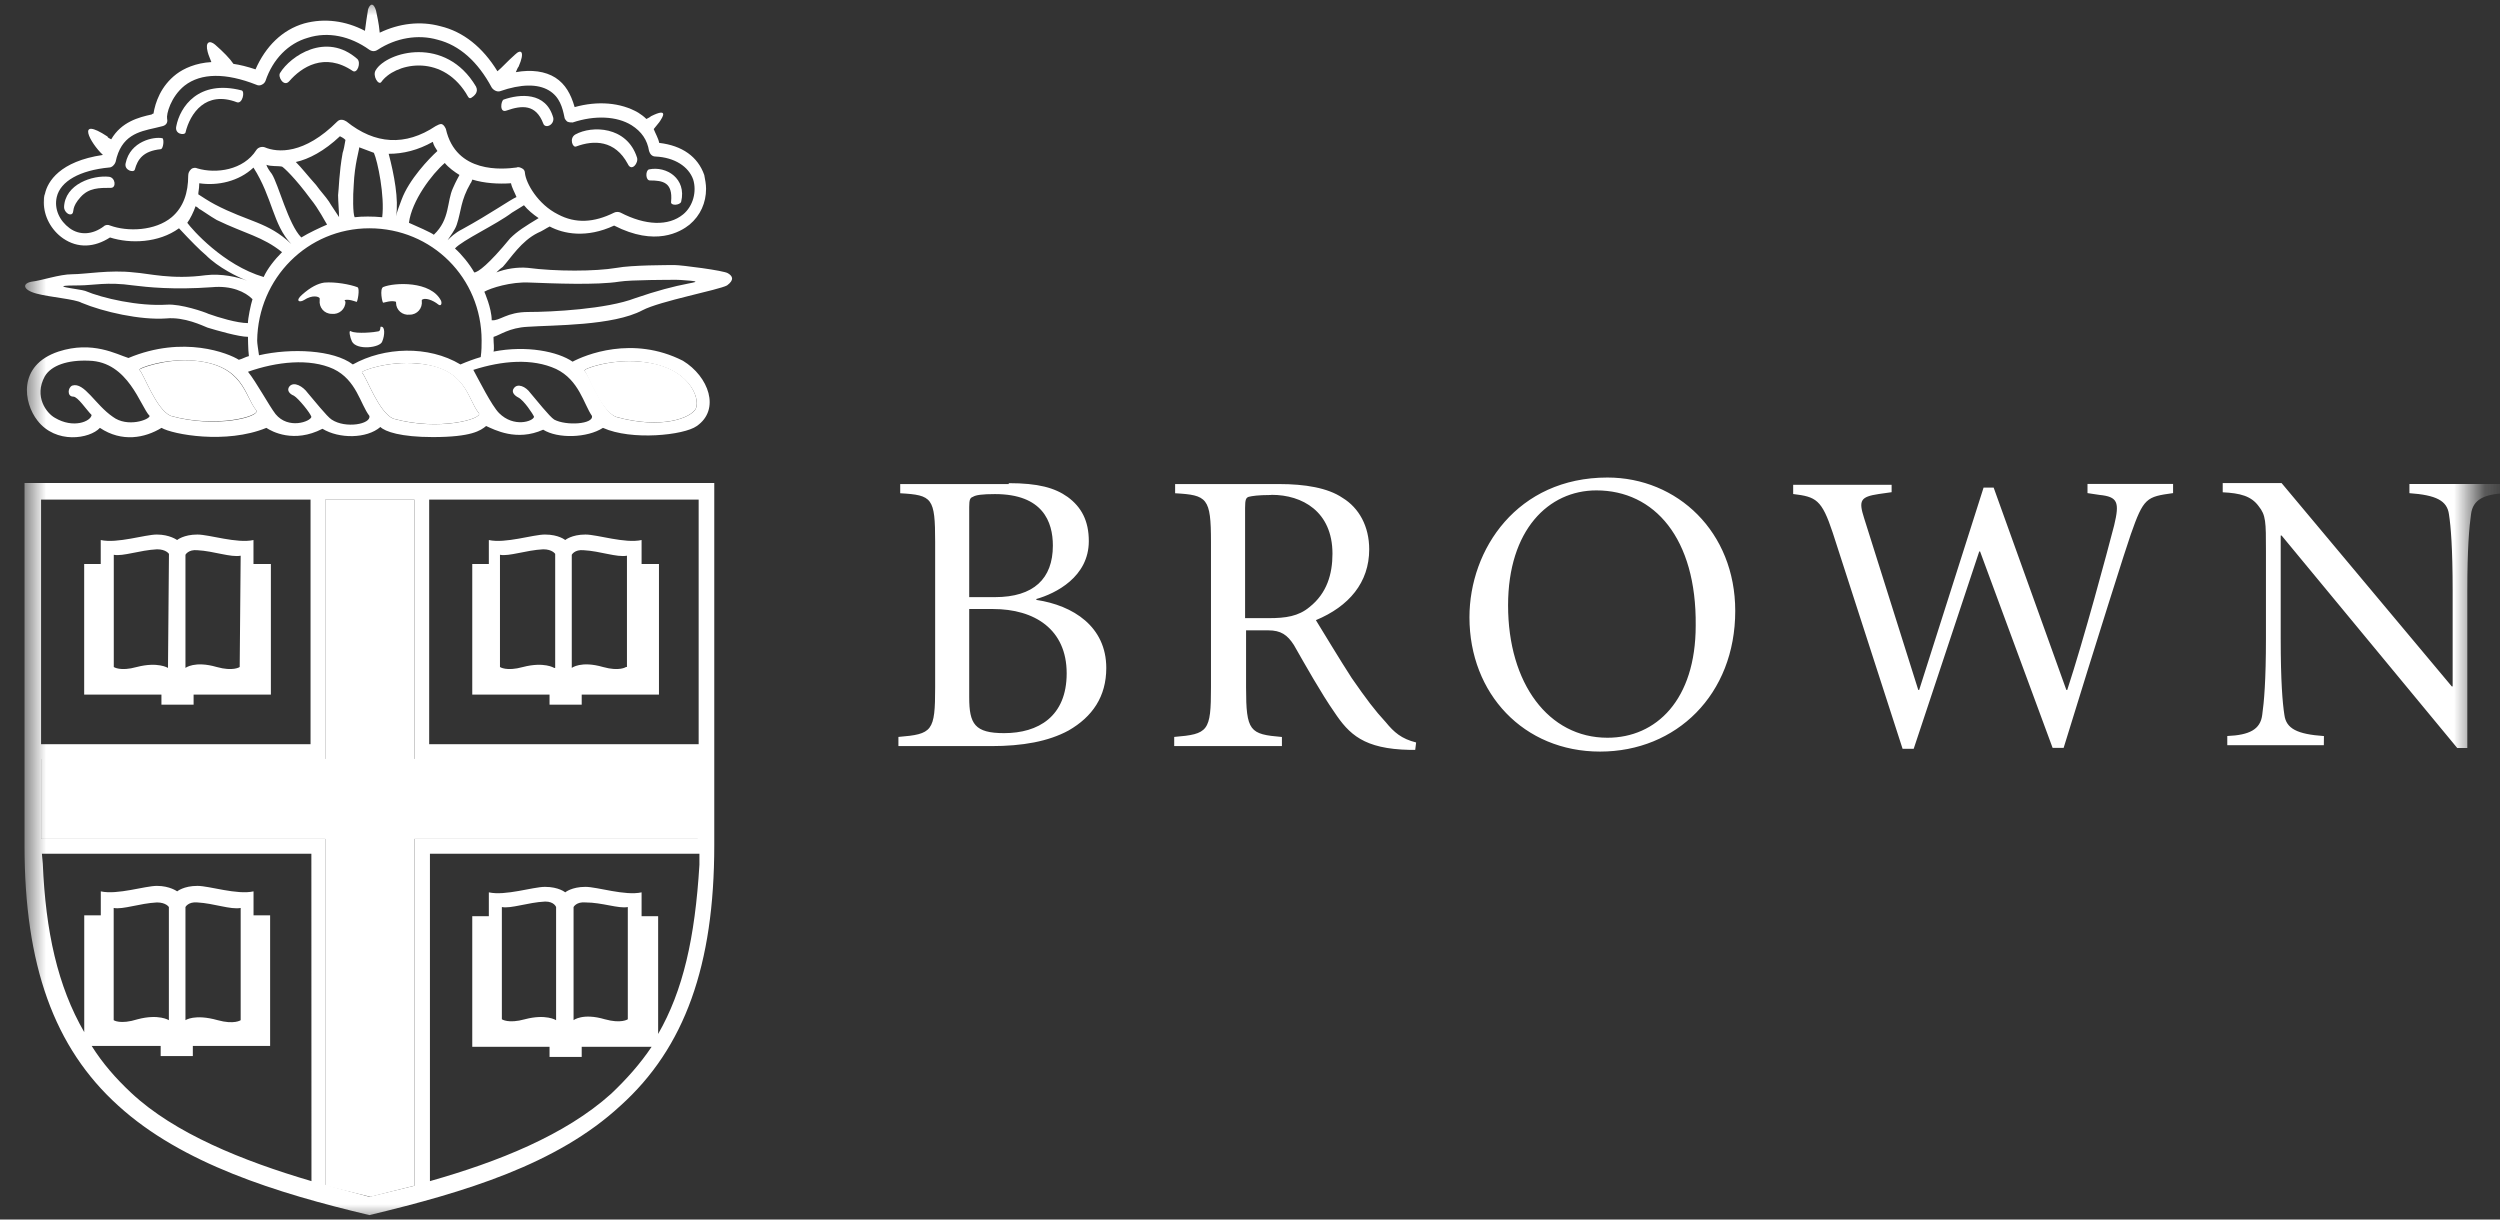 <svg width="82" height="40" viewBox="0 0 82 40" fill="none" xmlns="http://www.w3.org/2000/svg">
<rect x="0" y="0" width="82" height="40" fill="#333333" stroke="none"/>
<mask id="mask0_23_4747" style="mask-type:luminance" maskUnits="userSpaceOnUse" x="0" y="0" width="82" height="40">
<path d="M81.196 0H0.804V40H81.196V0Z" fill="white"/>
</mask>
<g mask="url(#mask0_23_4747)">
<path d="M56.916 20.038C56.916 22.782 54.984 24.652 52.482 24.652C49.977 24.652 48.198 22.753 48.198 20.248C48.198 18.014 49.767 15.663 52.724 15.663C55.016 15.663 56.916 17.444 56.916 20.038ZM42.044 24.472H38.514V24.171C39.631 24.079 39.72 23.99 39.72 22.543V17.777C39.72 16.33 39.599 16.238 38.544 16.179V15.877H41.953C42.798 15.877 43.551 15.999 44.036 16.33C44.579 16.661 44.91 17.266 44.91 18.019C44.91 19.106 44.246 19.89 43.161 20.341C43.403 20.734 43.947 21.639 44.337 22.241C44.819 22.935 45.09 23.296 45.454 23.689C45.725 24.02 45.967 24.232 46.449 24.353L46.419 24.596H46.239C44.73 24.566 44.248 24.082 43.766 23.358C43.344 22.755 42.8 21.789 42.44 21.157C42.227 20.826 42.017 20.675 41.595 20.675H40.871V22.545C40.871 23.993 40.992 24.084 42.047 24.173V24.472H42.044ZM62.769 24.561H62.405L60.113 17.471C59.752 16.384 59.569 16.295 58.816 16.204V15.902H62.045V16.144L61.622 16.204C61.02 16.295 60.958 16.416 61.141 16.989L62.919 22.629H62.949L65.061 15.994H65.392L67.776 22.629H67.806C68.349 20.969 69.103 18.165 69.345 17.229C69.525 16.475 69.466 16.293 68.863 16.233L68.47 16.174V15.873H71.277V16.174C70.402 16.295 70.311 16.325 69.888 17.533C69.767 17.864 68.801 20.912 67.687 24.531H67.326L64.942 18.076L64.913 18.106L62.769 24.561ZM76.222 24.442H73.055V24.141C73.779 24.111 74.142 23.928 74.201 23.447C74.261 23.024 74.323 22.33 74.323 20.942V18.076C74.323 17.11 74.323 16.9 74.081 16.599C73.838 16.268 73.478 16.176 72.905 16.147V15.845H74.836L80.417 22.513H80.447V19.376C80.447 17.987 80.387 17.263 80.326 16.871C80.266 16.419 79.903 16.238 79.029 16.176V15.875H82.196V16.176C81.472 16.206 81.109 16.386 81.049 16.871C80.99 17.293 80.928 17.987 80.928 19.376V24.534H80.597L74.836 17.565H74.807V20.944C74.807 22.333 74.866 23.056 74.928 23.449C74.987 23.901 75.35 24.082 76.225 24.143L76.222 24.442ZM32.514 24.472H29.468V24.171C30.584 24.079 30.673 23.99 30.673 22.543V17.777C30.673 16.33 30.582 16.238 29.527 16.179V15.877H33.087V15.848C34.053 15.848 34.596 15.999 35.019 16.3C35.471 16.631 35.713 17.083 35.713 17.748C35.713 18.924 34.626 19.467 33.993 19.647V19.677C35.199 19.857 36.286 20.551 36.286 21.91C36.286 22.846 35.834 23.509 35.048 23.961C34.384 24.321 33.539 24.472 32.514 24.472ZM52.361 16.085C50.792 16.085 49.465 17.382 49.465 19.855C49.465 22.419 50.792 24.198 52.724 24.198C54.322 24.198 55.619 22.96 55.619 20.517C55.649 17.654 54.263 16.085 52.361 16.085ZM32.573 19.976H31.79V22.871C31.79 23.746 31.97 24.047 32.936 24.047C34.053 24.047 34.987 23.504 34.987 22.085C34.987 20.64 33.932 19.976 32.573 19.976ZM41.672 16.236C41.249 16.238 41.076 16.268 40.96 16.295C40.869 16.325 40.839 16.386 40.839 16.656V20.275H41.624C42.168 20.275 42.59 20.215 42.951 19.912C43.524 19.46 43.705 18.825 43.705 18.163C43.705 16.774 42.709 16.231 41.714 16.231L41.672 16.236ZM31.79 19.586H32.635C33.902 19.586 34.534 18.983 34.534 17.896C34.534 17.113 34.203 16.206 32.635 16.206C32.212 16.206 32.002 16.236 31.911 16.297C31.82 16.327 31.79 16.389 31.79 16.628V19.586Z" fill="white"/>
<path d="M10.668 38.891L12.146 39.255L13.593 38.891V27.518H22.914V24.894H13.593V16.386H10.668V24.894H1.348V27.518H10.668V38.891Z" fill="white"/>
<path d="M13.685 11.922C15.313 12.043 15.313 13.069 15.706 13.55C15.856 13.731 14.409 14.153 12.899 13.731C12.418 13.521 12.025 12.372 11.874 12.221C11.815 12.165 12.748 11.831 13.685 11.922ZM20.199 13.671C21.709 14.094 22.672 13.701 22.823 13.4C22.973 13.069 22.613 11.982 20.982 11.861C20.046 11.769 19.112 12.103 19.172 12.162C19.295 12.315 19.688 13.461 20.199 13.671ZM6.385 11.831C7.983 11.982 8.013 12.977 8.406 13.459C8.556 13.639 7.109 14.062 5.599 13.639C5.117 13.427 4.725 12.281 4.574 12.13C4.515 12.103 5.448 11.742 6.385 11.831Z" fill="white"/>
<path d="M23.88 8.965C23.759 8.874 22.341 8.694 22.131 8.694C21.921 8.694 20.713 8.694 20.232 8.785C19.508 8.906 18.24 8.906 17.307 8.785C16.976 8.755 16.583 8.815 16.281 8.936C16.341 8.876 16.402 8.815 16.491 8.755C16.763 8.454 17.094 7.91 17.638 7.639C17.788 7.579 17.909 7.488 18.03 7.429C18.483 7.671 19.236 7.821 20.143 7.399C21.499 8.093 22.314 7.611 22.616 7.369C22.976 7.068 23.159 6.646 23.159 6.193C23.159 6.043 23.129 5.892 23.1 5.741C22.89 5.139 22.376 4.775 21.622 4.687C21.593 4.536 21.501 4.385 21.442 4.234C21.533 4.113 21.622 4.022 21.655 3.963C21.714 3.871 21.956 3.511 21.353 3.812C21.323 3.842 21.262 3.871 21.202 3.903C21.111 3.812 21.022 3.753 20.931 3.693C20.358 3.362 19.604 3.301 18.848 3.513C18.727 3.091 18.547 2.76 18.216 2.547C17.885 2.337 17.43 2.275 16.919 2.367C16.948 2.308 16.978 2.216 17.01 2.186C17.223 1.705 17.102 1.584 16.889 1.794C16.617 2.036 16.467 2.216 16.316 2.337C15.834 1.552 15.199 1.04 14.446 0.86C13.781 0.68 13.09 0.768 12.455 1.072C12.425 0.741 12.363 0.499 12.334 0.349C12.213 -0.044 12.062 0.257 12.062 0.378C12.032 0.529 12.003 0.771 11.97 1.011C11.338 0.68 10.644 0.588 9.979 0.768C9.256 0.978 8.712 1.522 8.381 2.275C8.109 2.184 7.867 2.125 7.657 2.095C7.536 1.915 7.326 1.702 7.054 1.463C6.874 1.312 6.723 1.371 6.812 1.705C6.842 1.826 6.904 1.947 6.933 2.036C6.42 2.065 6.029 2.246 5.787 2.429C5.273 2.821 5.093 3.362 5.034 3.726C5.004 3.726 4.974 3.755 4.974 3.755C4.552 3.847 3.979 3.997 3.648 4.57C3.588 4.541 3.527 4.511 3.527 4.479C2.472 3.785 2.954 4.691 3.376 5.082C1.958 5.292 1.565 5.956 1.476 6.349C1.437 6.433 1.437 6.552 1.437 6.643C1.437 7.095 1.679 7.547 2.069 7.819C2.551 8.15 3.094 8.12 3.608 7.789C4.273 8.002 5.207 7.97 5.871 7.488C6.264 7.91 6.565 8.212 6.746 8.362C7.168 8.785 7.8 9.086 8.104 9.207C7.803 9.086 7.259 8.965 6.746 9.027C5.629 9.178 4.876 8.968 4.394 8.936C3.608 8.844 2.795 8.995 2.373 8.995C1.951 8.995 1.348 9.207 1.046 9.237C0.715 9.296 0.745 9.509 1.197 9.63C1.649 9.751 2.464 9.81 2.674 9.931C3.398 10.233 4.606 10.504 5.449 10.445C6.051 10.386 6.654 10.687 6.807 10.746C7.109 10.838 7.833 11.048 8.134 11.048C8.134 11.018 8.134 11.47 8.164 11.68C8.043 11.71 7.954 11.772 7.833 11.801C7.502 11.591 6.022 10.986 4.213 11.742C3.821 11.621 3.038 11.169 1.921 11.53C0.562 11.982 0.775 13.219 1.227 13.792C1.83 14.575 2.946 14.395 3.277 14.034C4.001 14.516 4.754 14.366 5.298 14.034C5.661 14.247 7.41 14.578 8.737 14.034C8.917 14.155 9.641 14.548 10.577 14.064C11.121 14.395 12.025 14.395 12.477 14.005C12.628 14.156 13.142 14.336 14.196 14.336C15.464 14.336 15.765 14.123 15.945 13.973C16.217 14.094 16.941 14.487 17.816 14.094C18.297 14.395 19.263 14.366 19.777 14.034C20.713 14.457 22.433 14.277 22.853 13.975C23.638 13.432 23.245 12.347 22.4 11.833C20.74 10.989 19.172 11.653 18.781 11.863C18.3 11.532 17.272 11.319 16.188 11.532C16.217 11.411 16.188 11.26 16.188 11.11V11.05C16.4 10.991 16.701 10.749 17.304 10.719C18.149 10.66 20.11 10.69 21.074 10.176C21.647 9.874 23.579 9.511 23.848 9.361C24.093 9.178 24.031 9.057 23.88 8.965ZM16.731 7.819C16.037 8.664 15.676 8.936 15.555 8.936C15.404 8.664 15.133 8.333 14.923 8.15C15.165 7.878 16.281 7.364 16.793 6.974C16.884 6.915 17.094 6.794 17.186 6.732C17.307 6.883 17.487 7.033 17.667 7.154C17.215 7.429 16.973 7.579 16.731 7.819ZM6.536 6.011C7.138 6.102 7.833 5.951 8.314 5.497C8.947 6.492 8.947 7.367 9.552 8.002C8.799 7.278 8.134 7.278 7.047 6.705C6.867 6.613 6.595 6.433 6.504 6.374C6.504 6.282 6.533 6.193 6.533 6.072C6.536 6.07 6.536 6.04 6.536 6.011ZM11.121 7.125C11.15 7.154 10.819 6.673 10.79 6.611C10.669 6.431 10.518 6.28 10.367 6.067C10.095 5.766 9.886 5.494 9.703 5.314C10.125 5.223 10.639 4.953 11.15 4.469C11.21 4.499 11.271 4.528 11.331 4.59C11.301 4.771 11.271 4.921 11.239 5.013C11.118 5.677 11.118 6.189 11.089 6.401C11.091 6.613 11.121 6.944 11.121 7.125ZM10.184 6.522C10.456 6.853 10.666 7.275 10.728 7.367C10.515 7.458 10.125 7.639 9.883 7.789C9.461 7.367 9.13 6.04 8.917 5.707C8.826 5.586 8.766 5.497 8.737 5.405C8.887 5.465 9.1 5.435 9.251 5.465C9.31 5.497 9.673 5.828 10.184 6.522ZM12.116 7.488C14.167 7.488 15.797 9.116 15.797 11.169C15.797 11.319 15.797 11.5 15.768 11.712C15.557 11.772 15.315 11.863 15.103 11.954C14.048 11.322 12.598 11.381 11.573 11.954C10.94 11.473 9.552 11.411 8.495 11.653C8.465 11.443 8.435 11.26 8.435 11.171C8.465 9.116 10.095 7.488 12.116 7.488ZM11.602 6.07C11.632 5.376 11.783 4.924 11.783 4.832C11.934 4.892 12.114 4.953 12.264 5.013C12.386 5.284 12.625 6.431 12.536 7.125C12.235 7.095 11.872 7.095 11.632 7.125C11.573 7.006 11.573 6.431 11.602 6.07ZM14.861 6.161C14.648 6.613 14.77 7.187 14.229 7.7C14.169 7.641 13.626 7.399 13.413 7.308C13.505 6.584 14.167 5.709 14.589 5.346C14.71 5.497 14.92 5.648 15.071 5.739C15.041 5.798 14.952 5.949 14.861 6.161ZM15.434 6.011C15.464 5.981 15.464 5.951 15.493 5.89C15.886 6.011 16.338 6.04 16.761 6.011C16.79 6.161 16.882 6.312 16.941 6.463C16.729 6.554 16.096 7.006 15.162 7.518C14.92 7.639 14.77 7.789 14.681 7.881C14.772 7.73 14.923 7.55 14.982 7.367C15.133 6.915 15.103 6.584 15.434 6.011ZM13.171 6.552C13.08 6.794 13.02 6.944 12.991 7.095C13.082 6.552 12.931 5.736 12.749 5.045C13.23 5.045 13.715 4.924 14.196 4.652C14.226 4.773 14.288 4.862 14.347 4.953C14.078 5.195 13.413 5.89 13.171 6.552ZM5.631 7.125C5.088 7.577 4.184 7.607 3.611 7.397C3.551 7.367 3.46 7.367 3.401 7.426C3.038 7.698 2.615 7.728 2.284 7.485C1.953 7.243 1.77 6.853 1.862 6.46C1.983 5.946 2.615 5.586 3.581 5.494C3.672 5.494 3.761 5.403 3.791 5.314C3.971 4.439 4.545 4.318 5.088 4.197L5.33 4.138C5.451 4.108 5.51 4.017 5.481 3.896C5.451 3.745 5.602 3.172 6.054 2.809C6.597 2.387 7.413 2.387 8.406 2.779C8.465 2.809 8.527 2.809 8.586 2.779C8.645 2.75 8.677 2.72 8.707 2.658C8.949 1.935 9.461 1.421 10.095 1.24C10.76 1.028 11.484 1.181 12.116 1.633C12.208 1.692 12.297 1.692 12.388 1.633C12.991 1.24 13.715 1.119 14.35 1.302C15.073 1.482 15.676 2.026 16.128 2.871C16.188 2.962 16.308 3.021 16.4 2.992C17.094 2.75 17.638 2.75 17.998 2.962C18.361 3.175 18.45 3.535 18.512 3.837C18.512 3.896 18.571 3.958 18.604 3.987C18.663 4.017 18.725 4.017 18.784 4.017C19.508 3.775 20.232 3.807 20.716 4.108C21.047 4.318 21.23 4.59 21.289 4.953C21.319 5.045 21.38 5.134 21.499 5.134C22.131 5.163 22.586 5.465 22.736 5.887C22.858 6.28 22.736 6.762 22.405 7.033C21.924 7.426 21.168 7.397 20.355 6.974C20.296 6.944 20.204 6.944 20.145 6.974C19.48 7.305 18.878 7.337 18.305 7.033C17.64 6.702 17.25 6.008 17.218 5.675C17.218 5.615 17.188 5.554 17.126 5.524C17.067 5.494 17.005 5.465 16.946 5.494C16.494 5.554 14.955 5.704 14.624 4.227C14.594 4.168 14.564 4.106 14.503 4.076C14.443 4.047 14.352 4.106 14.29 4.136C13.295 4.8 12.299 4.738 11.365 3.985C11.274 3.926 11.155 3.894 11.064 3.985C9.977 5.072 9.102 5.01 8.68 4.83C8.589 4.8 8.467 4.83 8.408 4.921C7.986 5.586 7.082 5.704 6.476 5.524C6.417 5.494 6.326 5.494 6.264 5.554C6.205 5.613 6.173 5.675 6.173 5.766C6.173 6.312 6.022 6.794 5.631 7.125ZM6.143 7.308C6.234 7.187 6.355 6.944 6.415 6.764C6.474 6.794 6.506 6.823 6.536 6.856C6.565 6.856 6.899 7.098 7.109 7.216C8.045 7.668 8.618 7.76 9.251 8.271C9.009 8.513 8.769 8.815 8.648 9.086C7.319 8.694 6.294 7.518 6.143 7.308ZM6.837 10.294C6.716 10.235 5.933 9.963 5.478 9.993C4.542 10.052 3.366 9.783 2.793 9.541C2.642 9.482 1.375 9.361 2.613 9.361C3.035 9.361 3.517 9.239 4.362 9.361C4.843 9.42 5.688 9.511 6.956 9.42C7.588 9.361 8.043 9.57 8.282 9.813C8.223 9.993 8.132 10.445 8.132 10.598C7.773 10.596 7.168 10.413 6.837 10.294ZM3.7 13.671C3.127 13.279 2.763 12.525 2.373 12.646C2.222 12.705 2.193 13.009 2.403 13.009C2.553 13.009 2.825 13.432 3.005 13.612C2.976 13.825 2.403 14.064 1.8 13.704C1.528 13.553 1.106 13.009 1.469 12.345C1.679 11.984 2.222 11.801 2.917 11.831C4.213 11.861 4.606 13.338 4.908 13.642C4.908 13.763 4.181 14.034 3.7 13.671ZM5.599 13.642C5.118 13.429 4.725 12.283 4.574 12.132C4.515 12.073 5.449 11.739 6.385 11.831C8.013 11.982 8.013 12.977 8.406 13.459C8.556 13.671 7.079 14.064 5.599 13.642ZM10.879 13.763C10.728 13.671 10.276 13.098 10.093 12.888C9.942 12.678 9.641 12.495 9.49 12.678C9.399 12.799 9.49 12.92 9.641 12.98C9.792 13.071 10.184 13.553 10.214 13.674C10.184 13.825 9.461 14.096 9.038 13.582C8.828 13.311 8.406 12.528 8.134 12.194C9.07 11.863 10.155 11.742 10.94 12.103C11.694 12.466 11.815 13.249 12.116 13.642C12.176 13.914 11.331 14.064 10.879 13.763ZM12.899 13.733C12.418 13.523 12.025 12.374 11.874 12.224C11.815 12.164 12.749 11.831 13.685 11.922C15.313 12.073 15.313 13.069 15.706 13.55C15.857 13.733 14.409 14.156 12.899 13.733ZM20.985 11.863C22.613 12.014 22.976 13.069 22.825 13.402C22.675 13.704 21.709 14.096 20.202 13.674C19.72 13.461 19.327 12.315 19.177 12.164C19.085 12.103 20.019 11.772 20.985 11.863ZM18.24 12.103C18.994 12.466 19.145 13.249 19.416 13.642C19.476 13.914 18.571 13.973 18.179 13.763C18.028 13.671 17.576 13.098 17.395 12.888C17.245 12.678 16.973 12.557 16.852 12.738C16.761 12.859 16.882 12.98 17.003 13.039C17.183 13.13 17.484 13.582 17.517 13.671C17.487 13.822 16.852 14.032 16.37 13.55C16.128 13.308 15.706 12.463 15.525 12.132C16.459 11.831 17.455 11.742 18.24 12.103ZM22.583 9.299C22.102 9.39 21.529 9.541 20.834 9.78C19.898 10.141 18.09 10.233 17.334 10.233C16.61 10.233 16.4 10.534 16.128 10.504C16.128 10.111 15.886 9.568 15.886 9.568C16.096 9.447 16.761 9.237 17.363 9.267C18.146 9.296 19.564 9.358 20.32 9.237C20.684 9.178 22.01 9.178 22.19 9.178C22.341 9.178 22.583 9.207 22.643 9.207C22.976 9.237 22.734 9.267 22.583 9.299Z" fill="white"/>
<path d="M3.64 6.161C3.247 6.161 2.916 6.161 2.644 6.463C2.343 6.794 2.434 6.945 2.372 7.006C2.281 7.098 2.101 6.947 2.101 6.794C2.13 6.04 3.037 5.739 3.578 5.798C3.79 5.828 3.82 6.161 3.64 6.161Z" fill="white"/>
<path d="M5.268 4.894C4.695 4.954 4.515 5.225 4.423 5.559C4.394 5.68 4.06 5.589 4.122 5.349C4.273 4.625 5.058 4.474 5.327 4.534C5.389 4.561 5.36 4.894 5.268 4.894Z" fill="white"/>
<path d="M7.773 3.355C6.748 2.962 6.234 3.718 6.083 4.351C6.054 4.442 5.72 4.41 5.782 4.141C5.903 3.508 6.506 2.602 7.924 2.965C8.042 2.995 7.954 3.415 7.773 3.355Z" fill="white"/>
<path d="M11.573 2.33C10.637 1.697 9.883 2.209 9.49 2.661C9.31 2.873 9.098 2.51 9.189 2.389C9.52 1.846 10.696 1.03 11.723 1.937C11.845 2.058 11.723 2.419 11.573 2.33Z" fill="white"/>
<path d="M15.463 3.205C15.372 3.264 15.342 3.145 15.283 3.054C14.438 1.727 12.931 2.088 12.506 2.691C12.415 2.812 12.205 2.481 12.326 2.298C12.689 1.695 14.618 1.152 15.614 2.841C15.705 3.024 15.555 3.145 15.463 3.205Z" fill="white"/>
<path d="M17.818 4.049C17.576 3.417 17.124 3.447 16.613 3.627C16.37 3.718 16.432 3.296 16.521 3.266C17.035 3.086 17.909 2.995 18.149 3.869C18.179 4.109 17.877 4.23 17.818 4.049Z" fill="white"/>
<path d="M20.591 5.376C20.169 4.59 19.475 4.59 18.902 4.803C18.781 4.862 18.66 4.531 18.872 4.41C19.416 4.109 20.562 4.138 20.893 5.164C20.955 5.346 20.712 5.648 20.591 5.376Z" fill="white"/>
<path d="M22.343 6.613C22.314 6.734 21.98 6.764 22.012 6.613C22.072 5.981 21.741 5.919 21.318 5.919C21.168 5.919 21.168 5.588 21.288 5.556C21.859 5.437 22.524 5.857 22.343 6.613Z" fill="white"/>
<path d="M11.331 9.901C11.331 10.143 11.118 10.324 10.879 10.294C10.636 10.294 10.456 10.084 10.486 9.842V9.783C10.456 9.724 10.244 9.662 9.972 9.842C9.821 9.934 9.67 9.872 9.913 9.662C10.184 9.42 10.426 9.299 10.636 9.269C10.999 9.239 11.481 9.328 11.723 9.42C11.815 9.449 11.723 9.934 11.694 9.901C11.602 9.872 11.452 9.81 11.301 9.842L11.331 9.901Z" fill="white"/>
<path d="M12.538 11.198C12.479 11.408 11.694 11.5 11.543 11.198C11.484 11.077 11.422 10.806 11.513 10.867C11.694 10.959 12.299 10.897 12.417 10.867C12.509 10.838 12.447 10.687 12.509 10.717C12.627 10.714 12.627 10.986 12.538 11.198Z" fill="white"/>
<path d="M14.379 9.99C14.198 9.84 13.927 9.748 13.835 9.84V9.869C13.865 10.111 13.684 10.321 13.442 10.321C13.2 10.351 12.99 10.171 12.99 9.929V9.899C12.84 9.84 12.598 9.929 12.568 9.929C12.538 9.929 12.447 9.476 12.568 9.415C12.931 9.264 14.136 9.205 14.468 9.867C14.5 9.961 14.468 10.052 14.379 9.99Z" fill="white"/>
<path d="M14.077 16.386H22.916V24.41H14.077V16.386ZM1.347 16.386H10.186V24.41H1.347V16.386ZM10.216 38.741C7.953 38.076 5.72 37.172 4.304 35.846C3.79 35.364 3.368 34.88 3.007 34.307H5.27V34.638H6.325V34.307H8.86V30.023H8.316V29.237C7.773 29.358 6.869 29.057 6.476 29.057C6.024 29.057 5.811 29.237 5.811 29.237C5.811 29.237 5.569 29.057 5.147 29.057C4.754 29.057 3.85 29.358 3.306 29.237V30.023H2.763V33.854C1.888 32.345 1.495 30.537 1.404 28.333L1.374 28.002H10.213L10.216 38.741ZM3.729 33.462V29.781C4.03 29.84 4.574 29.63 5.147 29.6C5.448 29.6 5.539 29.751 5.539 29.751V33.462C5.539 33.462 5.208 33.249 4.514 33.432C3.941 33.612 3.729 33.462 3.729 33.462ZM6.083 33.462V29.751C6.083 29.751 6.174 29.571 6.476 29.6C7.019 29.63 7.563 29.843 7.894 29.781V33.462C7.894 33.462 7.684 33.612 7.14 33.462C6.384 33.249 6.083 33.462 6.083 33.462ZM13.593 38.892L12.116 39.255L10.668 38.862V27.52H1.347V24.897H10.668V16.389H13.593V24.897H22.884V27.52H13.593V38.892ZM21.587 33.914V30.052H21.044V29.269C20.5 29.39 19.596 29.089 19.203 29.089C18.751 29.089 18.539 29.269 18.539 29.269C18.539 29.269 18.329 29.089 17.874 29.089C17.481 29.089 16.577 29.39 16.034 29.269V30.052H15.49V34.336H18.025V34.667H19.08V34.336H21.372C21.009 34.88 20.557 35.391 20.046 35.875C18.536 37.234 16.335 38.108 14.102 38.741V28.002H22.941V28.365C22.795 30.776 22.402 32.496 21.587 33.914ZM20.592 29.751V33.432C20.592 33.432 20.379 33.583 19.838 33.432C19.114 33.219 18.813 33.462 18.813 33.462V29.751C18.813 29.751 18.904 29.571 19.206 29.6C19.747 29.6 20.29 29.81 20.592 29.751ZM18.24 29.751V33.462C18.24 33.462 17.909 33.249 17.215 33.432C16.671 33.583 16.461 33.432 16.461 33.432V29.751C16.762 29.81 17.306 29.6 17.879 29.571C18.178 29.568 18.24 29.751 18.24 29.751ZM0.804 15.843V27.728C0.804 31.651 1.77 34.363 3.879 36.266C5.962 38.165 9.067 39.131 12.116 39.855C15.253 39.102 18.269 38.195 20.352 36.266C22.464 34.366 23.428 31.651 23.428 27.728V15.843H0.804Z" fill="white"/>
<path d="M8.314 18.499V17.713C7.771 17.834 6.867 17.533 6.474 17.533C6.022 17.533 5.809 17.713 5.809 17.713C5.809 17.713 5.567 17.533 5.145 17.533C4.752 17.533 3.848 17.834 3.304 17.713V18.499H2.761V22.782H5.295V23.113H6.35V22.782H8.885V18.499H8.314ZM5.51 21.908C5.51 21.908 5.179 21.698 4.485 21.878C3.942 22.029 3.732 21.878 3.732 21.878V18.197C4.033 18.256 4.576 18.047 5.15 18.017C5.451 18.017 5.542 18.168 5.542 18.168L5.51 21.908ZM7.862 21.878C7.862 21.878 7.65 22.029 7.109 21.878C6.385 21.668 6.083 21.908 6.083 21.908V18.197C6.083 18.197 6.175 18.017 6.476 18.047C7.02 18.076 7.563 18.289 7.894 18.227L7.862 21.878Z" fill="white"/>
<path d="M21.044 18.499V17.713C20.5 17.834 19.596 17.533 19.203 17.533C18.751 17.533 18.539 17.713 18.539 17.713C18.539 17.713 18.329 17.533 17.874 17.533C17.481 17.533 16.577 17.834 16.034 17.713V18.499H15.49V22.782H18.025V23.113H19.08V22.782H21.614V18.499H21.044ZM18.178 21.908C18.178 21.908 17.847 21.698 17.153 21.878C16.609 22.029 16.399 21.878 16.399 21.878V18.197C16.701 18.256 17.244 18.047 17.817 18.017C18.119 18.017 18.21 18.168 18.21 18.168V21.908H18.178ZM20.532 21.878C20.532 21.878 20.32 22.029 19.779 21.878C19.055 21.668 18.754 21.908 18.754 21.908V18.197C18.754 18.197 18.845 18.017 19.146 18.047C19.69 18.076 20.231 18.289 20.564 18.227V21.876L20.532 21.878Z" fill="white"/>
</g>
</svg>
